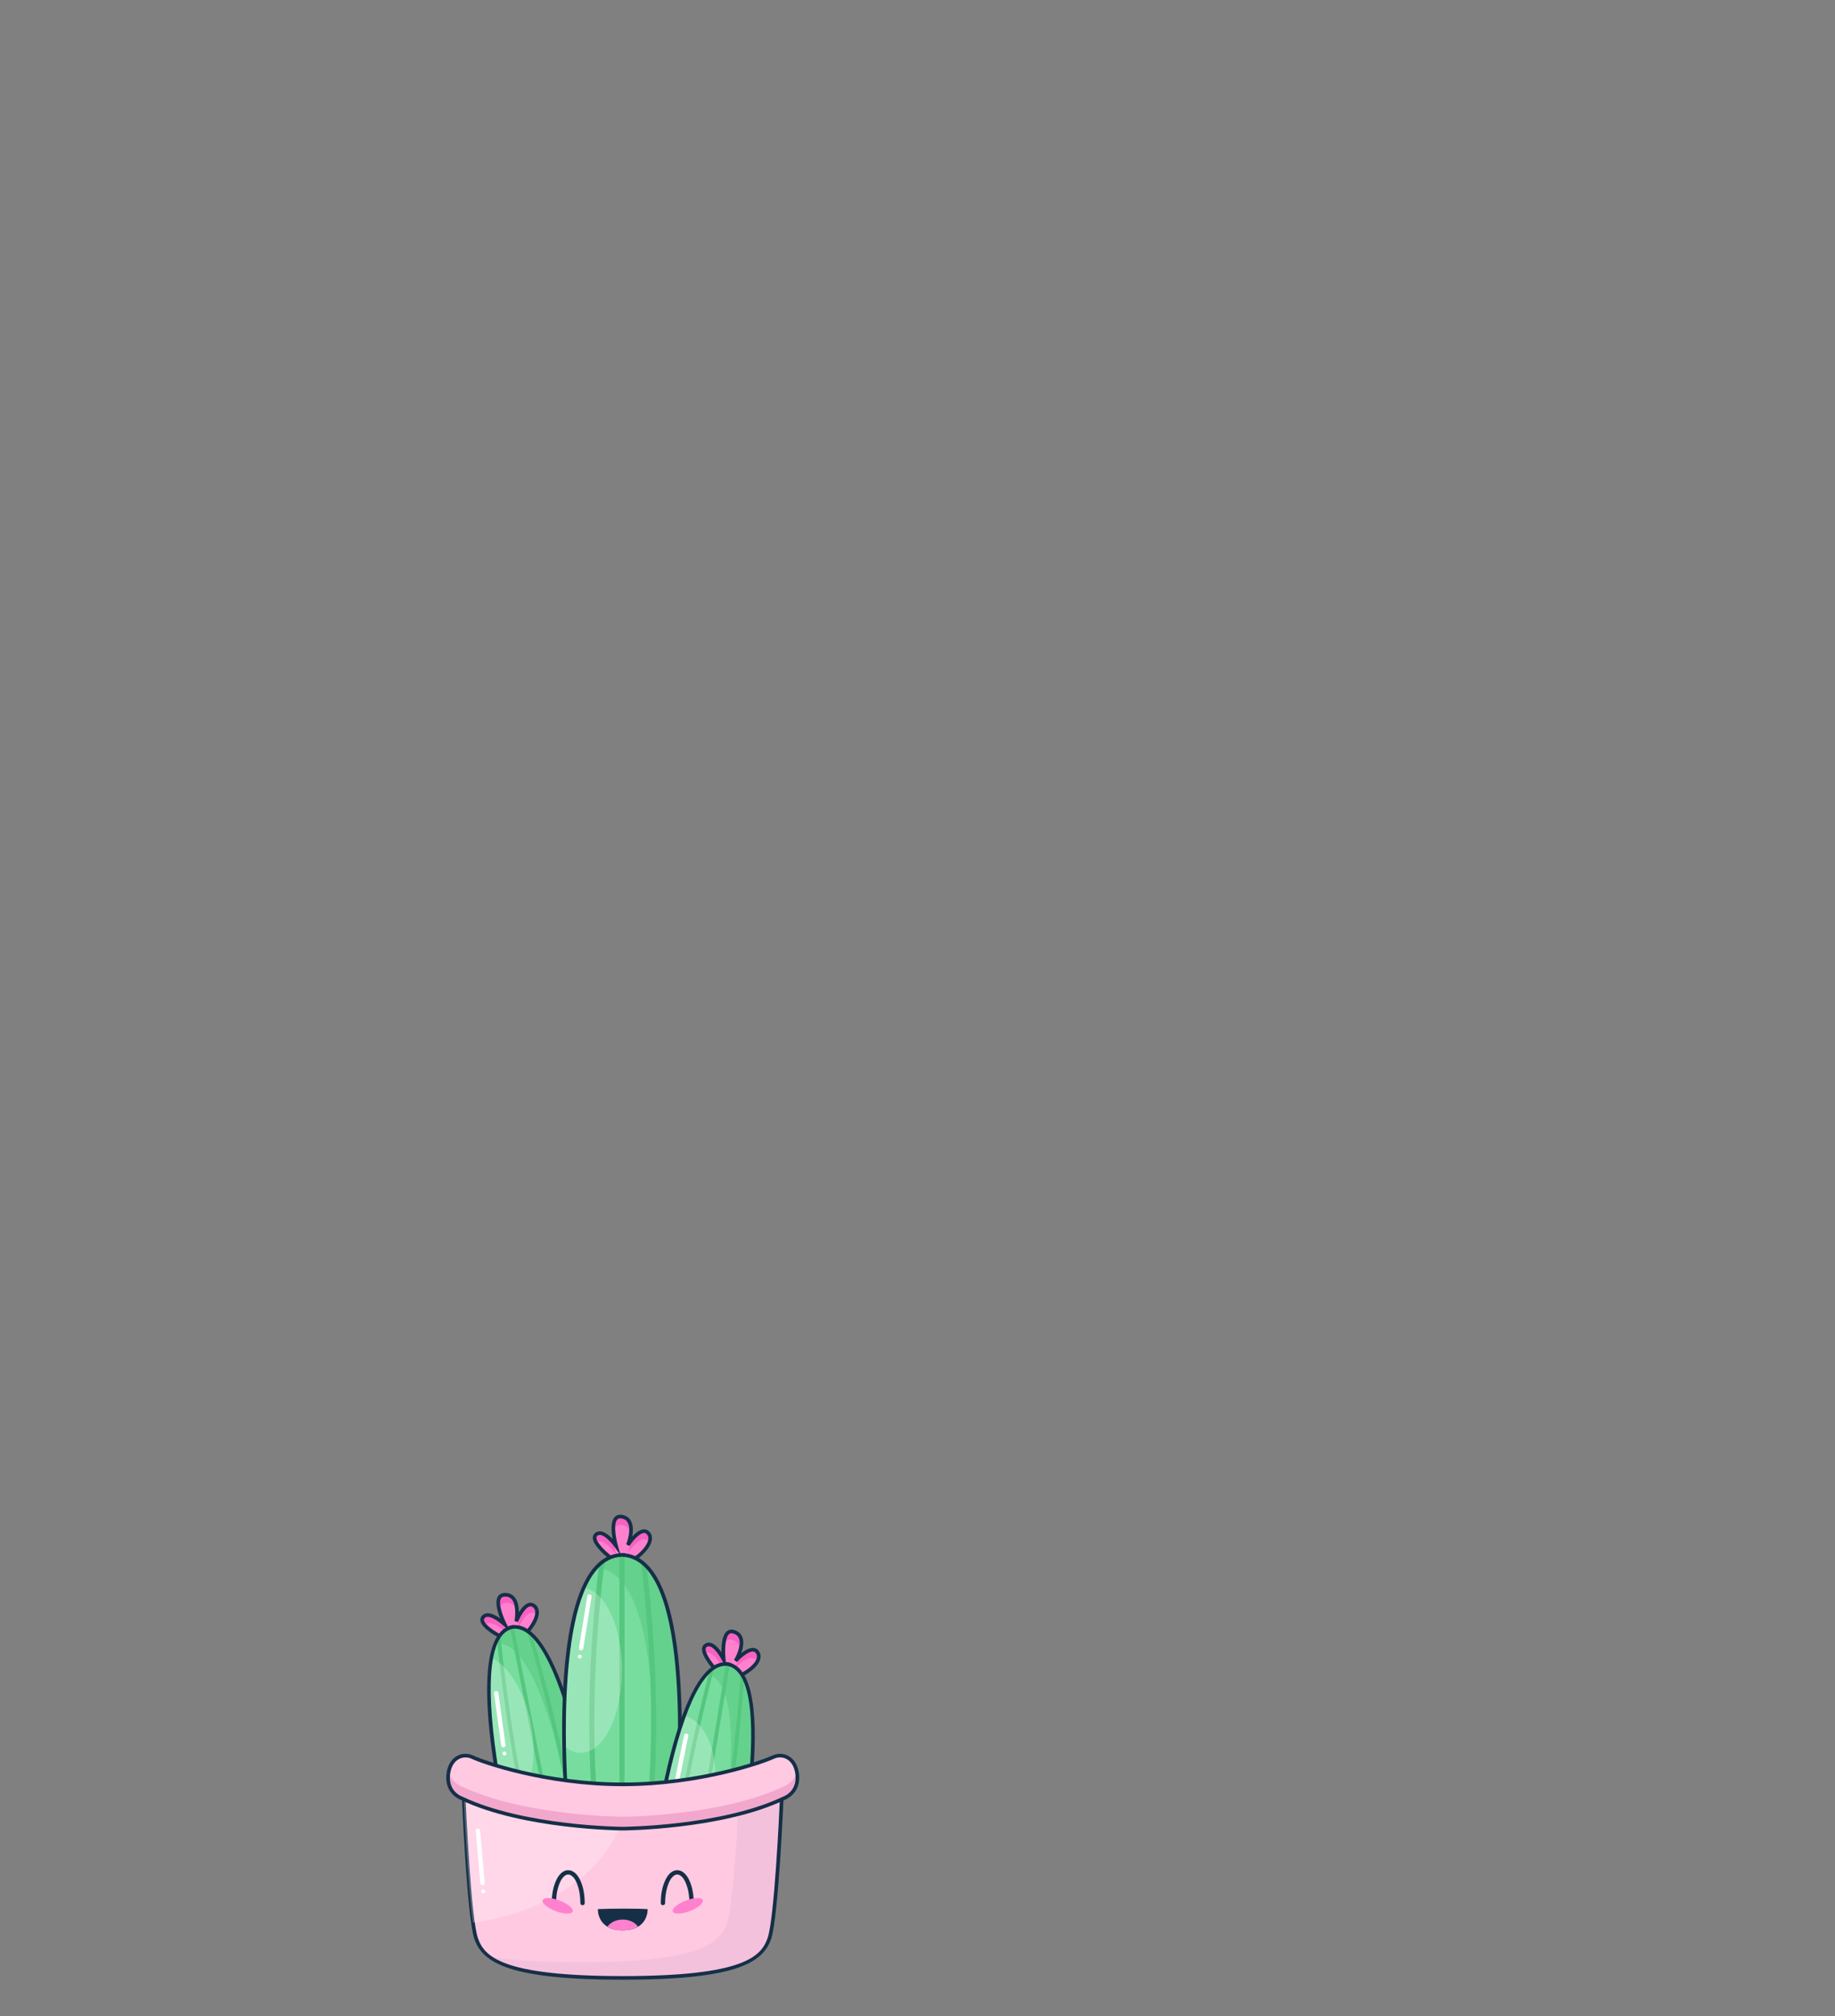 <?xml version='1.0' encoding='utf-8'?>
<svg xmlns="http://www.w3.org/2000/svg" xmlns:ns1="http://www.w3.org/1999/xlink" version="1.1" viewBox="-73.11 -78.865 505.353 554.891" width="505.353" height="554.891">
  <rect x="-73.11" y="-78.865" width="505.353" height="554.891" fill="#808080" stroke="none"/>
  <g>
    <g>
      <g>
        <g>
          <g>
            <g>
              <g>
                <g>
                  <path style="fill:#FF81CE;" d="M64.977,371.677c0,0-6.684-3.334-5.046-5.433c1.638-2.099,6.004,2.03,6.004,2.03           s-4.149-8.146,0.027-8.208c4.176-0.063,3.329,6.362,3.099,7.337c0,0,2.555-6.339,5.006-4.201           c2.451,2.138-1.982,7.415-2.364,7.324L64.977,371.677z" />
                </g>
                <g>
                  <g>
                    <path style="fill:#F761C2;" d="M69.501,369.627c0,0,2.555-6.339,5.006-4.201c0.084,0.074,0.142,0.159,0.21,0.24            c0.186-0.947,0.066-1.841-0.649-2.465c-1.724-1.503-3.495,1.18-4.396,2.909C69.828,367.661,69.604,369.19,69.501,369.627z            " />
                  </g>
                  <g>
                    <path style="fill:#F761C2;" d="M66.375,370.498c0,0-0.66-1.305-1.189-2.871c-1.32-1.069-4.038-2.942-5.254-1.384            c-0.516,0.66-0.206,1.443,0.459,2.206C62.043,366.404,66.375,370.498,66.375,370.498z" />
                  </g>
                  <g>
                    <path style="fill:#F761C2;" d="M66.402,362.29c1.552-0.023,2.408,0.85,2.862,2.006c-0.122-2.033-0.829-4.268-3.301-4.23            c-2.298,0.034-2.072,2.516-1.407,4.741C64.468,363.418,64.877,362.313,66.402,362.29z" />
                  </g>
                </g>
              </g>
              <g>
                <path style="fill:#152F47;" d="M71.788,371.019l-6.888,1.178l-0.146-0.073c-0.515-0.257-5.041-2.57-5.534-4.748          c-0.119-0.523-0.009-1.021,0.318-1.439c0.368-0.473,0.864-0.73,1.475-0.781c1.17-0.088,2.556,0.669,3.617,1.416          c-0.73-1.854-1.514-4.547-0.642-5.995c0.273-0.451,0.835-0.993,1.967-1.011c1.138-0.017,2.048,0.388,2.703,1.204          c0.864,1.075,1.117,2.698,1.132,4.106c0.704-1.132,1.666-2.296,2.755-2.557c0.646-0.156,1.291,0.02,1.852,0.509          c1.168,1.018,1.201,2.766,0.092,4.921c-0.221,0.43-1.774,3.065-2.702,3.264L71.788,371.019z M65.056,371.155l6.528-1.116          c0.493-0.357,2.519-2.833,2.707-4.836c0.067-0.712-0.114-1.243-0.551-1.624c-0.318-0.277-0.615-0.356-0.961-0.289          c-1.377,0.33-2.815,3.216-3.252,4.3l-0.951-0.302c0.151-0.639,0.636-4.235-0.696-5.892          c-0.459-0.571-1.084-0.843-1.909-0.831c-0.73,0.009-0.991,0.306-1.126,0.526c-0.89,1.478,0.808,5.521,1.537,6.954          l1.308,2.571l-2.097-1.98c-0.77-0.727-3.081-2.592-4.505-2.484c-0.326,0.023-0.568,0.151-0.761,0.398          c-0.144,0.184-0.184,0.37-0.131,0.604C60.481,368.416,63.267,370.241,65.056,371.155z" />
              </g>
            </g>
            <g>
              <g>
                <g>
                  <g>
                    <path style="fill:#76DD9F;" d="M68.057,368.951l-0.005-0.027c-0.069,0.014-0.133,0.038-0.201,0.054            c-0.069,0.011-0.137,0.013-0.206,0.027l0.005,0.027c-14.918,4.139,2.119,68.398,2.119,68.398l11.865,2.498l0.034,0.173            l0.186-0.127l0.22,0.046l-0.034-0.173l10.027-6.816C92.068,433.031,83.429,367.116,68.057,368.951z" />
                  </g>
                  <g>
                    <defs>
                      <path id="SVGID_00000063618645661769886880000014112193148519848325_" d="M68.057,368.951l-0.005-0.027             c-0.069,0.014-0.133,0.038-0.201,0.054c-0.069,0.011-0.137,0.013-0.206,0.027l0.005,0.027             c-14.918,4.139,2.119,68.398,2.119,68.398l11.865,2.498l0.034,0.173l0.186-0.127l0.22,0.046l-0.034-0.173l10.027-6.816             C92.068,433.031,83.429,367.116,68.057,368.951z" />
                    </defs>
                    <clipPath id="SVGID_00000000901830104951909750000017239845138997471907_">
                      <use ns1:href="#SVGID_00000063618645661769886880000014112193148519848325_" style="overflow:visible;" />
                    </clipPath>
                    <g style="clip-path:url(#SVGID_00000000901830104951909750000017239845138997471907_);">
                      <g>
                        <g>
                          <path style="fill:#55C67E;" d="M66.141,363.006c0.615,3.116,1.229,6.231,1.844,9.347               c1.485,7.53,2.971,15.061,4.456,22.591c1.789,9.07,3.578,18.14,5.367,27.209c1.548,7.849,3.096,15.697,4.644,23.546               c0.514,2.604,1.028,5.209,1.541,7.814c0.237,1.202,0.382,2.541,0.732,3.714c0.015,0.052,0.022,0.11,0.032,0.164               c0.174,0.884,1.198,0.683,1.024-0.202c-0.615-3.116-1.229-6.231-1.844-9.347c-1.485-7.53-2.971-15.061-4.456-22.591               c-1.789-9.07-3.578-18.14-5.367-27.209c-1.548-7.849-3.096-15.697-4.644-23.546c-0.514-2.604-1.027-5.209-1.541-7.814               c-0.237-1.202-0.382-2.541-0.732-3.714c-0.015-0.052-0.022-0.11-0.032-0.164               C66.991,361.921,65.967,362.121,66.141,363.006L66.141,363.006z" />
                        </g>
                      </g>
                      <g>
                        <g>
                          <path style="fill:#55C67E;" d="M63.178,366.064c0.545,7.049,1.408,14.12,2.353,21.151               c2.087,15.521,4.841,31.041,8.677,46.241c2.334,9.246,5.084,18.398,8.527,27.184c0.325,0.828,1.24,0.27,0.915-0.56               c-6.067-15.481-10.055-32.05-13.161-48.547c-2.376-12.617-4.221-25.344-5.565-38.072               c-0.254-2.408-0.501-4.818-0.687-7.227C64.168,365.35,63.109,365.172,63.178,366.064L63.178,366.064z" />
                        </g>
                      </g>
                      <g>
                        <g>
                          <path style="fill:#55C67E;" d="M70.463,365.007c2.151,6.66,4.011,13.464,5.787,20.259               c3.909,14.96,7.212,30.165,9.428,45.484c1.369,9.461,2.31,18.987,2.461,28.445c0.014,0.889,1.074,1.061,1.059,0.17               c-0.267-16.678-2.859-33.584-6.253-50.078c-2.615-12.711-5.774-25.322-9.409-37.737               c-0.695-2.376-1.399-4.753-2.158-7.103C71.103,363.597,70.19,364.161,70.463,365.007L70.463,365.007z" />
                        </g>
                      </g>
                    </g>
                  </g>
                  <g style="opacity:0.25;">
                    <path style="fill:#FFFFFF;" d="M62.194,377.478c-1.897,10.206,0.624,27.475,3.257,40.868            c0.344-0.005,0.687-0.037,1.027-0.105c5.896-1.163,8.853-11.343,6.605-22.739C71.319,386.56,66.875,379.53,62.194,377.478            z" />
                  </g>
                </g>
                <g style="opacity:0.55;">
                  <path style="fill:#55C67E;" d="M68.057,368.951l-0.005-0.027c-0.069,0.014-0.133,0.038-0.201,0.054           c-0.069,0.011-0.137,0.013-0.206,0.027l0.005,0.027c-1.951,0.541-3.351,2.118-4.319,4.438           c14.138-1.622,22.574,54.052,23.824,62.9l4.912-3.339C92.068,433.031,83.429,367.116,68.057,368.951z" />
                </g>
              </g>
              <g>
                <path style="fill:#152F47;" d="M81.324,440.939l-0.116-0.59l-11.843-2.494l-0.079-0.298          c-0.694-2.617-16.669-63.561-2.212-68.865l-0.011-0.055l1.382-0.301l0.016,0.081c15.387-0.583,23.751,61.862,24.103,64.547          l0.04,0.306l-10.008,6.804l0.116,0.589l-0.752-0.157L81.324,440.939z M70.175,437.003l11.575,2.437l0.01-0.007l9.771-6.643          c-0.318-2.326-2.464-17.539-6.191-32.374c-5.269-20.976-11.225-31.685-17.224-30.969l-0.216,0.026l-0.116,0.04          c-5.822,1.615-7.265,13.784-4.175,35.19C65.795,419.842,69.586,434.731,70.175,437.003z" />
              </g>
            </g>
          </g>
          <g>
            <g>
              <g>
                <path style="fill:#FFFFFF;" d="M62.958,387.245c0.572,4.185,1.144,8.37,1.717,12.555c0.081,0.592,0.162,1.184,0.243,1.776          c0.104,0.763,1.29,0.602,1.185-0.162c-0.572-4.185-1.144-8.37-1.717-12.555c-0.081-0.592-0.162-1.184-0.243-1.776          C64.039,386.321,62.853,386.481,62.958,387.245L62.958,387.245z" />
              </g>
            </g>
            <g>
              <path style="fill:#FFFFFF;" d="M66.347,403.685c0.04,0.292-0.164,0.56-0.456,0.6c-0.292,0.04-0.56-0.164-0.6-0.456         c-0.04-0.292,0.164-0.56,0.456-0.6C66.039,403.189,66.307,403.393,66.347,403.685z" />
            </g>
          </g>
        </g>
        <g>
          <g>
            <g>
              <g>
                <g>
                  <path style="fill:#FF81CE;" d="M94.959,349.786c0,0-5.912-4.564-3.899-6.307c2.014-1.742,5.498,3.153,5.498,3.153           s-2.494-8.795,1.615-8.048c4.109,0.747,2.035,6.886,1.62,7.798c0,0,3.733-5.724,5.724-3.152           c1.991,2.572-3.38,6.891-3.737,6.728L94.959,349.786z" />
                </g>
                <g>
                  <g>
                    <path style="fill:#F761C2;" d="M99.793,348.651c0,0,3.733-5.724,5.724-3.152c0.069,0.088,0.108,0.183,0.16,0.276            c0.366-0.893,0.421-1.793-0.16-2.543c-1.4-1.809-3.657,0.482-4.876,2.003C100.494,346.785,99.979,348.242,99.793,348.651z            " />
                  </g>
                  <g>
                    <path style="fill:#F761C2;" d="M96.558,348.901c0,0-0.395-1.408-0.611-3.046c-1.088-1.304-3.392-3.668-4.887-2.374            c-0.634,0.548-0.481,1.376,0.023,2.253C93.1,344.046,96.558,348.901,96.558,348.901z" />
                  </g>
                  <g>
                    <path style="fill:#F761C2;" d="M98.173,340.853c1.527,0.277,2.198,1.3,2.42,2.522c0.274-2.018,0.013-4.347-2.42-4.789            c-2.261-0.411-2.52,2.067-2.298,4.379C96.058,341.585,96.672,340.58,98.173,340.853z" />
                  </g>
                </g>
              </g>
              <g>
                <path style="fill:#152F47;" d="M101.768,350.459l-6.985-0.177l-0.129-0.101c-0.455-0.352-4.448-3.497-4.511-5.73          c-0.015-0.536,0.189-1.004,0.59-1.35c0.452-0.393,0.99-0.55,1.598-0.48c1.165,0.14,2.378,1.151,3.275,2.089          c-0.358-1.96-0.605-4.754,0.531-6.006c0.354-0.39,1.012-0.814,2.125-0.611c1.12,0.204,1.935,0.777,2.42,1.705          c0.639,1.222,0.573,2.861,0.316,4.244c0.91-0.974,2.079-1.929,3.197-1.974c0.67-0.052,1.263,0.269,1.718,0.856          c0.949,1.226,0.643,2.947-0.863,4.848c-0.3,0.378-2.333,2.663-3.282,2.679V350.459z M95.137,349.29l6.62,0.168          c0.553-0.255,3.019-2.292,3.591-4.221c0.204-0.686,0.13-1.242-0.226-1.701c-0.259-0.334-0.539-0.482-0.886-0.469          c-1.415,0.057-3.384,2.609-4.023,3.589l-0.874-0.48c0.271-0.598,1.444-4.03,0.458-5.914c-0.34-0.649-0.9-1.037-1.712-1.185          c-0.716-0.133-1.032,0.108-1.206,0.299c-1.16,1.277-0.276,5.573,0.162,7.12l0.786,2.775l-1.674-2.349          c-0.615-0.862-2.521-3.139-3.939-3.309c-0.325-0.04-0.587,0.038-0.824,0.243c-0.176,0.152-0.251,0.327-0.245,0.567          C91.178,345.717,93.558,348.047,95.137,349.29z" />
              </g>
            </g>
            <g>
              <g>
                <g>
                  <g>
                    <path style="fill:#76DD9F;" d="M98.451,349.122v-0.028c-0.095,0-0.185,0.011-0.278,0.014            c-0.093-0.003-0.184-0.014-0.278-0.014v0.028c-20.706,1.174-14.965,67.515-14.965,67.515l14.965,4.747v0.176l0.278-0.088            l0.278,0.088v-0.176l14.965-4.747C113.416,416.637,119.157,350.296,98.451,349.122z" />
                  </g>
                  <g>
                    <defs>
                      <path id="SVGID_00000026862236679365009600000016629055567934146970_" d="M98.451,349.122v-0.028             c-0.095,0-0.185,0.011-0.278,0.014c-0.093-0.003-0.184-0.014-0.278-0.014v0.028             c-20.706,1.174-14.965,67.515-14.965,67.515l14.965,4.747v0.176l0.278-0.088l0.278,0.088v-0.176l14.965-4.747             C113.416,416.637,119.157,350.296,98.451,349.122z" />
                    </defs>
                    <clipPath id="SVGID_00000147917632084571997020000003692961909458056348_">
                      <use ns1:href="#SVGID_00000026862236679365009600000016629055567934146970_" style="overflow:visible;" />
                    </clipPath>
                    <g style="clip-path:url(#SVGID_00000147917632084571997020000003692961909458056348_);">
                      <g>
                        <g>
                          <path style="fill:#55C67E;" d="M97.473,342.919c0,3.175,0,6.351,0,9.527c0,7.675,0,15.351,0,23.026               c0,9.245,0,18.489,0,27.734c0,8,0,16,0,23.999c0,2.655,0,5.309,0,7.964c0,1.225-0.157,2.567,0,3.785               c0.007,0.054,0,0.113,0,0.167c0,0.901,1.4,0.902,1.4,0c0-3.176,0-6.351,0-9.527c0-7.675,0-15.351,0-23.026               c0-9.245,0-18.489,0-27.734c0-8,0-15.999,0-23.999c0-2.655,0-5.309,0-7.964c0-1.225,0.157-2.567,0-3.785               c-0.007-0.054,0-0.112,0-0.167C98.873,342.018,97.473,342.017,97.473,342.919L97.473,342.919z" />
                        </g>
                      </g>
                      <g>
                        <g>
                          <path style="fill:#55C67E;" d="M92.779,345.346c-1.113,7.021-1.812,14.125-2.393,21.206               c-1.283,15.631-1.687,31.391-0.584,47.046c0.671,9.523,1.914,19.034,4.165,28.32c0.212,0.875,1.562,0.504,1.35-0.372               c-3.966-16.363-4.913-33.39-4.718-50.176c0.149-12.839,1.023-25.682,2.559-38.429c0.29-2.411,0.592-4.824,0.972-7.223               C94.269,344.837,92.92,344.457,92.779,345.346L92.779,345.346z" />
                        </g>
                      </g>
                      <g>
                        <g>
                          <path style="fill:#55C67E;" d="M102.641,345.718c1.102,6.951,1.784,13.986,2.357,20.996               c1.26,15.434,1.661,30.991,0.601,46.449c-0.655,9.548-1.889,19.075-4.145,28.384c-0.212,0.875,1.137,1.249,1.35,0.372               c3.978-16.415,4.955-33.502,4.771-50.341c-0.142-12.977-1.026-25.961-2.586-38.844               c-0.299-2.466-0.608-4.933-0.997-7.387C103.85,344.458,102.501,344.835,102.641,345.718L102.641,345.718z" />
                        </g>
                      </g>
                    </g>
                  </g>
                  <g style="opacity:0.25;">
                    <path style="fill:#FFFFFF;" d="M87.654,358.132c-4.952,11.119-5.645,30.166-5.416,43.501            c1.405,1.252,2.959,1.953,4.596,1.953c6.263,0,11.34-10.19,11.34-22.76C98.173,368.81,93.533,358.976,87.654,358.132z" />
                  </g>
                </g>
                <g style="opacity:0.55;">
                  <path style="fill:#55C67E;" d="M98.451,349.122v-0.028c-0.095,0-0.185,0.011-0.278,0.014           c-0.093-0.003-0.184-0.014-0.278-0.014v0.028c-2.708,0.154-4.96,1.43-6.835,3.518           c19.026,1.144,15.677,57.399,15.025,66.322l7.331-2.325C113.416,416.637,119.157,350.296,98.451,349.122z" />
                </g>
              </g>
              <g>
                <path style="fill:#152F47;" d="M97.395,422.243v-0.493l-14.935-4.737l-0.029-0.333c-0.011-0.124-1.072-12.608-0.619-26.66          c0.611-18.942,3.537-31.566,8.696-37.522c1.972-2.275,4.286-3.565,6.886-3.836v-0.039l0.5-0.027          c0.063,0,0.125,0.004,0.187,0.008l0.101,0.006l0.081-0.006c0.062-0.004,0.123-0.008,0.187-0.008h0.5v0.066          c2.6,0.271,4.914,1.561,6.886,3.836c5.159,5.955,8.085,18.58,8.696,37.522c0.453,14.052-0.608,26.536-0.619,26.66          l-0.029,0.333l-14.935,4.737v0.493l-0.778-0.246L97.395,422.243z M83.401,416.262l14.772,4.686l14.772-4.686          c0.341-4.359,3.593-49.886-7.864-63.11c-1.906-2.2-4.146-3.388-6.658-3.53l-0.345-0.018l-0.155,0.018          c-2.512,0.143-4.752,1.331-6.659,3.531C79.808,366.376,83.06,411.902,83.401,416.262z" />
              </g>
            </g>
          </g>
          <g>
            <g>
              <g>
                <path style="fill:#FFFFFF;" d="M88.626,360.444c-0.672,4.17-1.343,8.34-2.014,12.51c-0.095,0.59-0.19,1.18-0.285,1.769          c-0.122,0.76,1.058,0.951,1.181,0.19c0.671-4.17,1.343-8.34,2.014-12.51c0.095-0.59,0.19-1.18,0.285-1.769          C89.929,359.875,88.749,359.683,88.626,360.444L88.626,360.444z" />
              </g>
            </g>
            <g>
              <path style="fill:#FFFFFF;" d="M87.08,377.159c-0.047,0.291-0.32,0.488-0.611,0.441c-0.291-0.047-0.488-0.32-0.441-0.611         c0.047-0.291,0.32-0.488,0.611-0.441C86.93,376.595,87.127,376.868,87.08,377.159z" />
            </g>
          </g>
        </g>
        <g>
          <g>
            <g>
              <g>
                <g>
                  <path style="fill:#FF81CE;" d="M124.127,380.833c0,0-5.094-5.462-2.825-6.855c2.269-1.393,4.914,4.003,4.914,4.003           s-1.036-9.083,2.898-7.68c3.934,1.403,0.892,7.124,0.335,7.958c0,0,4.612-5.043,6.16-2.183           c1.548,2.86-4.452,6.252-4.778,6.033L124.127,380.833z" />
                </g>
                <g>
                  <g>
                    <path style="fill:#F761C2;" d="M129.081,380.496c0,0,4.612-5.044,6.16-2.183c0.053,0.098,0.077,0.199,0.113,0.298            c0.505-0.822,0.706-1.701,0.254-2.536c-1.088-2.012-3.687-0.117-5.136,1.186            C130.076,378.768,129.331,380.123,129.081,380.496z" />
                  </g>
                  <g>
                    <path style="fill:#F761C2;" d="M125.848,380.218c0,0-0.161-1.453-0.109-3.105c-0.863-1.463-2.752-4.169-4.438-3.135            c-0.714,0.438-0.698,1.28-0.342,2.227C123.224,374.867,125.848,380.218,125.848,380.218z" />
                  </g>
                  <g>
                    <path style="fill:#F761C2;" d="M128.747,372.539c1.462,0.521,1.958,1.639,1.979,2.88c0.598-1.947,0.717-4.288-1.611-5.118            c-2.165-0.772-2.821,1.631-2.977,3.949C126.54,372.918,127.31,372.026,128.747,372.539z" />
                  </g>
                </g>
              </g>
              <g>
                <path style="fill:#152F47;" d="M130.737,382.601l-6.864-1.307l-0.111-0.12c-0.392-0.421-3.823-4.172-3.522-6.385          c0.072-0.532,0.349-0.96,0.801-1.237c0.51-0.314,1.067-0.382,1.655-0.215c1.126,0.327,2.16,1.522,2.893,2.592          c-0.035-1.992,0.174-4.79,1.498-5.84c0.413-0.329,1.13-0.64,2.196-0.259c1.072,0.383,1.783,1.081,2.112,2.075          c0.433,1.309,0.102,2.916-0.376,4.239c1.055-0.813,2.364-1.566,3.474-1.429c0.673,0.066,1.202,0.47,1.557,1.124          c0.736,1.361,0.158,3.007-1.628,4.635c-0.599,0.547-2.797,2.246-3.682,2.12L130.737,382.601z M124.383,380.372l6.505,1.239          c0.588-0.163,3.352-1.773,4.229-3.584c0.312-0.644,0.328-1.204,0.053-1.714c-0.201-0.371-0.454-0.567-0.799-0.606          c-1.406-0.173-3.762,2.026-4.552,2.889l-0.785-0.616c0.365-0.546,2.078-3.743,1.41-5.762          c-0.23-0.696-0.72-1.169-1.498-1.446c-0.685-0.245-1.037-0.06-1.239,0.099c-1.202,0.954-1.248,4.832-0.994,7.052          l0.327,2.869l-1.273-2.592c-0.467-0.951-1.979-3.506-3.351-3.903c-0.315-0.091-0.585-0.057-0.853,0.106          c-0.199,0.122-0.301,0.282-0.334,0.52C121.056,376.205,123.027,378.89,124.383,380.372z" />
              </g>
            </g>
            <g>
              <g>
                <g>
                  <g>
                    <g>
                      <path style="fill:#76DD9F;" d="M127.56,379.214l0.005-0.027c-0.07-0.011-0.138-0.011-0.207-0.02             c-0.068-0.014-0.133-0.036-0.202-0.047l-0.005,0.027c-15.423-1.344-21.952,64.814-21.952,64.814l10.24,6.493             l-0.029,0.174l0.219-0.053l0.19,0.121l0.029-0.174l11.779-2.876C127.627,447.645,142.602,382.875,127.56,379.214z" />
                    </g>
                    <g>
                      <defs>
                        <path id="SVGID_00000018916848260994955170000003789820867263170480_" d="M127.56,379.214l0.005-0.027              c-0.07-0.011-0.138-0.011-0.207-0.02c-0.068-0.014-0.133-0.036-0.202-0.047l-0.005,0.027              c-15.423-1.344-21.952,64.814-21.952,64.814l10.24,6.493l-0.029,0.174l0.219-0.053l0.19,0.121l0.029-0.174l11.779-2.876              C127.627,447.645,142.602,382.875,127.56,379.214z" />
                      </defs>
                      <clipPath id="SVGID_00000031929132490636053600000010413558535739530632_">
                        <use ns1:href="#SVGID_00000018916848260994955170000003789820867263170480_" style="overflow:visible;" />
                      </clipPath>
                      <g style="clip-path:url(#SVGID_00000031929132490636053600000010413558535739530632_);">
                        <g>
                          <g>
                            <path style="fill:#55C67E;" d="M127.846,372.974c-0.515,3.134-1.029,6.267-1.544,9.401                c-1.244,7.574-2.488,15.148-3.732,22.722c-1.498,9.122-2.997,18.245-4.495,27.367                c-1.297,7.894-2.593,15.788-3.89,23.682c-0.43,2.62-0.861,5.239-1.291,7.859c-0.199,1.209-0.531,2.514-0.614,3.735                c-0.004,0.054-0.018,0.111-0.027,0.165c-0.146,0.889,0.883,1.059,1.03,0.169c0.515-3.133,1.029-6.267,1.544-9.401                c1.244-7.574,2.488-15.148,3.732-22.722c1.498-9.122,2.997-18.245,4.495-27.367c1.297-7.894,2.593-15.788,3.89-23.682                c0.43-2.62,0.86-5.239,1.291-7.859c0.199-1.209,0.532-2.514,0.614-3.735c0.004-0.054,0.018-0.111,0.027-0.165                C129.022,372.255,127.993,372.084,127.846,372.974L127.846,372.974z" />
                          </g>
                        </g>
                        <g>
                          <g>
                            <path style="fill:#55C67E;" d="M124,374.802c-1.957,6.794-3.623,13.72-5.198,20.637                c-3.478,15.27-6.329,30.772-8.055,46.353c-1.05,9.478-1.677,19.014-1.526,28.449c0.014,0.889,1.068,0.686,1.053-0.204                c-0.265-16.626,1.798-33.543,4.661-50.083c2.19-12.651,4.916-25.219,8.111-37.612c0.604-2.344,1.217-4.689,1.886-7.01                C125.178,374.48,124.247,373.942,124,374.802L124,374.802z" />
                          </g>
                        </g>
                        <g>
                          <g>
                            <path style="fill:#55C67E;" d="M131.194,376.361c-0.316,6.992-0.954,14.016-1.669,21.003                c-1.574,15.382-3.801,30.782-7.087,45.907c-2.029,9.342-4.481,18.595-7.65,27.508c-0.298,0.838,0.634,1.37,0.933,0.53                c5.587-15.717,9.075-32.461,11.669-49.099c1.999-12.823,3.453-25.741,4.393-38.643c0.18-2.469,0.353-4.942,0.464-7.41                C132.288,375.264,131.235,375.473,131.194,376.361L131.194,376.361z" />
                          </g>
                        </g>
                      </g>
                    </g>
                  </g>
                  <g style="opacity:0.25;">
                    <path style="fill:#FFFFFF;" d="M115.333,393.295c-4.263,11.594-7.087,27.799-8.647,38.737            c0.409,0.138,0.829,0.246,1.261,0.317c6.785,1.115,13.73-6.776,15.512-17.625            C125.157,404.386,121.548,395.111,115.333,393.295z" />
                  </g>
                </g>
                <g style="opacity:0.55;">
                  <path style="fill:#55C67E;" d="M127.56,379.214l0.005-0.027c-0.07-0.011-0.138-0.011-0.207-0.02           c-0.068-0.014-0.133-0.036-0.202-0.047l-0.005,0.027c-2.017-0.176-3.881,0.812-5.599,2.646           c13.812,3.428,2.229,58.534,0.304,67.26l5.77-1.409C127.627,447.645,142.602,382.875,127.56,379.214z" />
                </g>
              </g>
              <g>
                <path style="fill:#152F47;" d="M114.794,451.292l0.097-0.594l-10.221-6.481l0.03-0.307          c0.266-2.695,6.631-65.375,22.029-65.284l0.009-0.055l0.498,0.054c0.053,0.009,0.105,0.021,0.156,0.034          c0.146,0.019,0.199,0.024,0.253,0.033l0.493,0.081l-0.013,0.082c14.618,4.84,0.598,66.262-0.012,68.9l-0.07,0.3          l-11.756,2.871l-0.097,0.593l-0.65-0.41L114.794,451.292z M105.728,443.704l9.989,6.334l0.012-0.003l11.478-2.803          c0.517-2.29,3.83-17.292,5.531-32.493c2.405-21.494,0.574-33.61-5.296-35.039l-0.214-0.052l-0.12-0.003          c-6.02-0.525-11.631,10.372-16.228,31.511C107.63,426.102,105.971,441.368,105.728,443.704z" />
              </g>
            </g>
          </g>
          <g>
            <g>
              <g>
                <path style="fill:#FFFFFF;" d="M115.259,398.746c-0.837,4.14-1.674,8.28-2.512,12.42c-0.118,0.586-0.237,1.171-0.355,1.757          c-0.153,0.755,1.02,0.993,1.173,0.237c0.837-4.14,1.674-8.28,2.512-12.42c0.118-0.586,0.237-1.171,0.355-1.757          C116.584,398.229,115.412,397.991,115.259,398.746L115.259,398.746z" />
              </g>
            </g>
            <g>
              <path style="fill:#FFFFFF;" d="M113.048,415.386c-0.058,0.288-0.34,0.475-0.628,0.417c-0.288-0.058-0.475-0.34-0.417-0.628         c0.058-0.289,0.34-0.475,0.628-0.417C112.92,414.816,113.106,415.097,113.048,415.386z" />
            </g>
          </g>
        </g>
      </g>
      <g>
        <g>
          <path style="fill:#FFC9E2;" d="M98.391,421.114c0,0-32.726-1.495-43.862-6.72c0,0,1.407,34.201,3.479,40.264       c2.071,6.062,8.524,10.869,40.383,10.869c31.859,0,38.311-4.807,40.383-10.869c2.072-6.062,3.479-40.264,3.479-40.264       C131.116,419.62,98.391,421.114,98.391,421.114z" />
        </g>
        <g>
          <path style="fill:#F4C1DD;" d="M130.263,417.728c-0.546,10.45-1.668,28.384-3.114,32.616       c-2.071,6.062-8.524,10.869-40.383,10.869c-11.35,0-19.463-0.613-25.314-1.672c4.538,3.568,14.348,5.986,36.939,5.986       c31.859,0,38.311-4.807,40.383-10.869c2.072-6.063,3.479-40.264,3.479-40.264C139.382,415.741,135.073,416.838,130.263,417.728       z" />
        </g>
        <g>
          <path style="fill:#152F47;" d="M98.391,466.026c-30.73,0-38.558-4.48-40.856-11.207c-2.071-6.061-3.448-39.006-3.505-40.405       l-0.034-0.823l0.746,0.35c10.797,5.066,42.625,6.625,43.649,6.673c1.025-0.048,32.853-1.607,43.649-6.673l0.746-0.35       l-0.034,0.823c-0.058,1.399-1.434,34.344-3.505,40.405C136.948,461.546,129.121,466.026,98.391,466.026z M55.063,415.178       c0.23,5.199,1.569,33.906,3.418,39.317c1.741,5.096,6.404,10.531,39.91,10.531c33.505,0,38.168-5.436,39.91-10.531       c1.849-5.411,3.189-34.118,3.418-39.317c-11.703,4.94-41.994,6.376-43.305,6.436l-0.023,0.002l-0.023-0.002       C97.057,421.554,66.767,420.118,55.063,415.178z" />
        </g>
        <path style="opacity:0.25;fill:#FFFFFF;" d="M98.613,421.103c-0.132,0.007-0.222,0.011-0.222,0.011s-32.726-1.495-43.862-6.72      c0,0,1.023,24.831,2.607,35.924C77.805,447.568,94.205,435.961,98.613,421.103z" />
      </g>
      <g>
        <g>
          <g>
            <path style="fill:#FFC9E2;" d="M146.48,409.885c-0.339-4.854-3.951-6.434-6.773-5.08c-2.822,1.355-20.319,7.45-41.316,7.45        c-20.996,0-38.493-6.096-41.316-7.45c-2.822-1.355-6.434,0.226-6.773,5.08c-0.339,4.854,3.725,6.209,3.725,6.209        c17.271,8.241,44.363,8.353,44.363,8.353s27.092-0.113,44.363-8.353C142.754,416.094,146.818,414.739,146.48,409.885z" />
          </g>
          <g>
            <path style="fill:#F2A7CD;" d="M146.317,408.729c-0.738,3.138-3.563,4.091-3.563,4.091        c-17.271,8.241-44.363,8.353-44.363,8.353s-27.092-0.113-44.363-8.353c0,0-2.825-0.953-3.563-4.091        c-0.073,0.365-0.133,0.744-0.162,1.156c-0.339,4.854,3.725,6.209,3.725,6.209c17.271,8.241,44.363,8.353,44.363,8.353        s27.092-0.113,44.363-8.353c0,0,4.064-1.355,3.725-6.209C146.451,409.474,146.391,409.094,146.317,408.729z" />
          </g>
        </g>
        <g>
          <path style="fill:#152F47;" d="M98.393,424.947c-0.276-0.001-27.407-0.209-44.581-8.402l0,0c-0.011,0-4.369-1.527-4.009-6.695       c0.174-2.485,1.191-4.39,2.863-5.362c1.387-0.808,3.116-0.856,4.626-0.133c2.536,1.218,19.882,7.401,41.099,7.401       c21.214,0,38.562-6.184,41.099-7.401c1.509-0.722,3.239-0.674,4.626,0.133c1.672,0.973,2.689,2.877,2.862,5.362       c0.361,5.182-4.021,6.704-4.066,6.719C125.796,424.738,98.665,424.946,98.393,424.947z M55.072,404.838       c-0.664,0-1.315,0.172-1.903,0.514c-1.377,0.801-2.218,2.424-2.368,4.568c-0.307,4.393,3.235,5.648,3.386,5.7       c17.029,8.121,43.936,8.326,44.206,8.327c0.266-0.001,27.176-0.208,44.146-8.305c0.206-0.074,3.748-1.33,3.441-5.723l0,0       c-0.149-2.145-0.99-3.767-2.367-4.568c-1.117-0.65-2.462-0.685-3.69-0.095c-2.57,1.233-20.129,7.499-41.532,7.499       c-21.405,0-38.962-6.266-41.532-7.499C56.277,404.978,55.669,404.838,55.072,404.838z" />
        </g>
      </g>
      <g>
        <g>
          <g>
            <path style="fill:#FFFFFF;" d="M57.917,425.077c0.365,4.208,0.731,8.416,1.097,12.624c0.052,0.595,0.103,1.19,0.155,1.785        c0.067,0.767,1.258,0.664,1.192-0.104c-0.365-4.208-0.731-8.416-1.097-12.624c-0.052-0.595-0.103-1.19-0.155-1.785        C59.042,424.207,57.851,424.309,57.917,425.077L57.917,425.077z" />
          </g>
        </g>
        <g>
          <path style="fill:#FFFFFF;" d="M60.493,441.664c0.026,0.293-0.192,0.552-0.485,0.577c-0.293,0.025-0.551-0.192-0.577-0.485       c-0.025-0.293,0.192-0.552,0.485-0.577C60.21,441.154,60.468,441.371,60.493,441.664z" />
        </g>
      </g>
    </g>
    <g>
      <g>
        <g>
          <g>
            <path style="fill:#152F47;" d="M105.243,446.593c-2.639-0.175-10.359-0.175-13.704,0c0,0-0.311,5.835,6.852,5.835        C105.555,452.428,105.243,446.593,105.243,446.593z" />
          </g>
          <g>
            <path style="fill:#FF81CE;" d="M98.39,452.428c1.873,0,3.223-0.402,4.214-0.991c-0.786-1.166-2.375-1.967-4.214-1.967        c-1.836,0-3.425,0.801-4.212,1.967C95.168,452.026,96.519,452.428,98.39,452.428z" />
          </g>
        </g>
        <g>
          <g>
            <g>
              <g>
                <path style="fill:#152F47;" d="M80.029,444.927c0.006-1.546,0.187-3.092,0.652-4.57c0.323-1.025,0.799-2.147,1.644-2.856          c0.596-0.5,1.24-0.57,1.874-0.167c0.849,0.539,1.361,1.6,1.696,2.509c0.599,1.624,0.821,3.36,0.828,5.084          c0.003,0.77,1.199,0.771,1.196,0c-0.007-1.763-0.225-3.564-0.81-5.234c-0.427-1.219-1.052-2.472-2.114-3.258          c-0.875-0.647-1.997-0.739-2.948-0.194c-1.093,0.628-1.759,1.828-2.217,2.958c-0.732,1.802-0.989,3.794-0.997,5.728          C78.83,445.697,80.026,445.698,80.029,444.927L80.029,444.927z" />
              </g>
            </g>
          </g>
          <g>
            <g>
              <g>
                <path style="fill:#152F47;" d="M110.059,444.927c0.006-1.546,0.187-3.092,0.653-4.57c0.323-1.025,0.799-2.147,1.644-2.856          c0.596-0.5,1.24-0.57,1.874-0.167c0.849,0.539,1.362,1.6,1.697,2.509c0.599,1.624,0.821,3.36,0.828,5.084          c0.003,0.77,1.199,0.771,1.196,0c-0.007-1.763-0.225-3.564-0.81-5.234c-0.427-1.219-1.052-2.472-2.114-3.258          c-0.875-0.647-1.997-0.739-2.948-0.194c-1.093,0.628-1.759,1.828-2.217,2.958c-0.732,1.802-0.989,3.794-0.997,5.728          C108.86,445.697,110.056,445.698,110.059,444.927L110.059,444.927z" />
              </g>
            </g>
          </g>
        </g>
      </g>
      <g>
        <g>
          <path style="fill:#FF81CE;" d="M84.605,447.269c-0.304,0.798-2.401,0.738-4.684-0.133c-2.283-0.871-3.886-2.223-3.582-3.021       c0.304-0.798,2.401-0.738,4.684,0.133C83.306,445.119,84.909,446.471,84.605,447.269z" />
        </g>
        <g>
          <path style="fill:#FF81CE;" d="M112.177,447.269c0.304,0.798,2.401,0.738,4.684-0.133c2.282-0.871,3.886-2.223,3.582-3.021       c-0.304-0.798-2.401-0.738-4.684,0.133C113.476,445.119,111.873,446.471,112.177,447.269z" />
        </g>
      </g>
    </g>
  </g>
</svg>